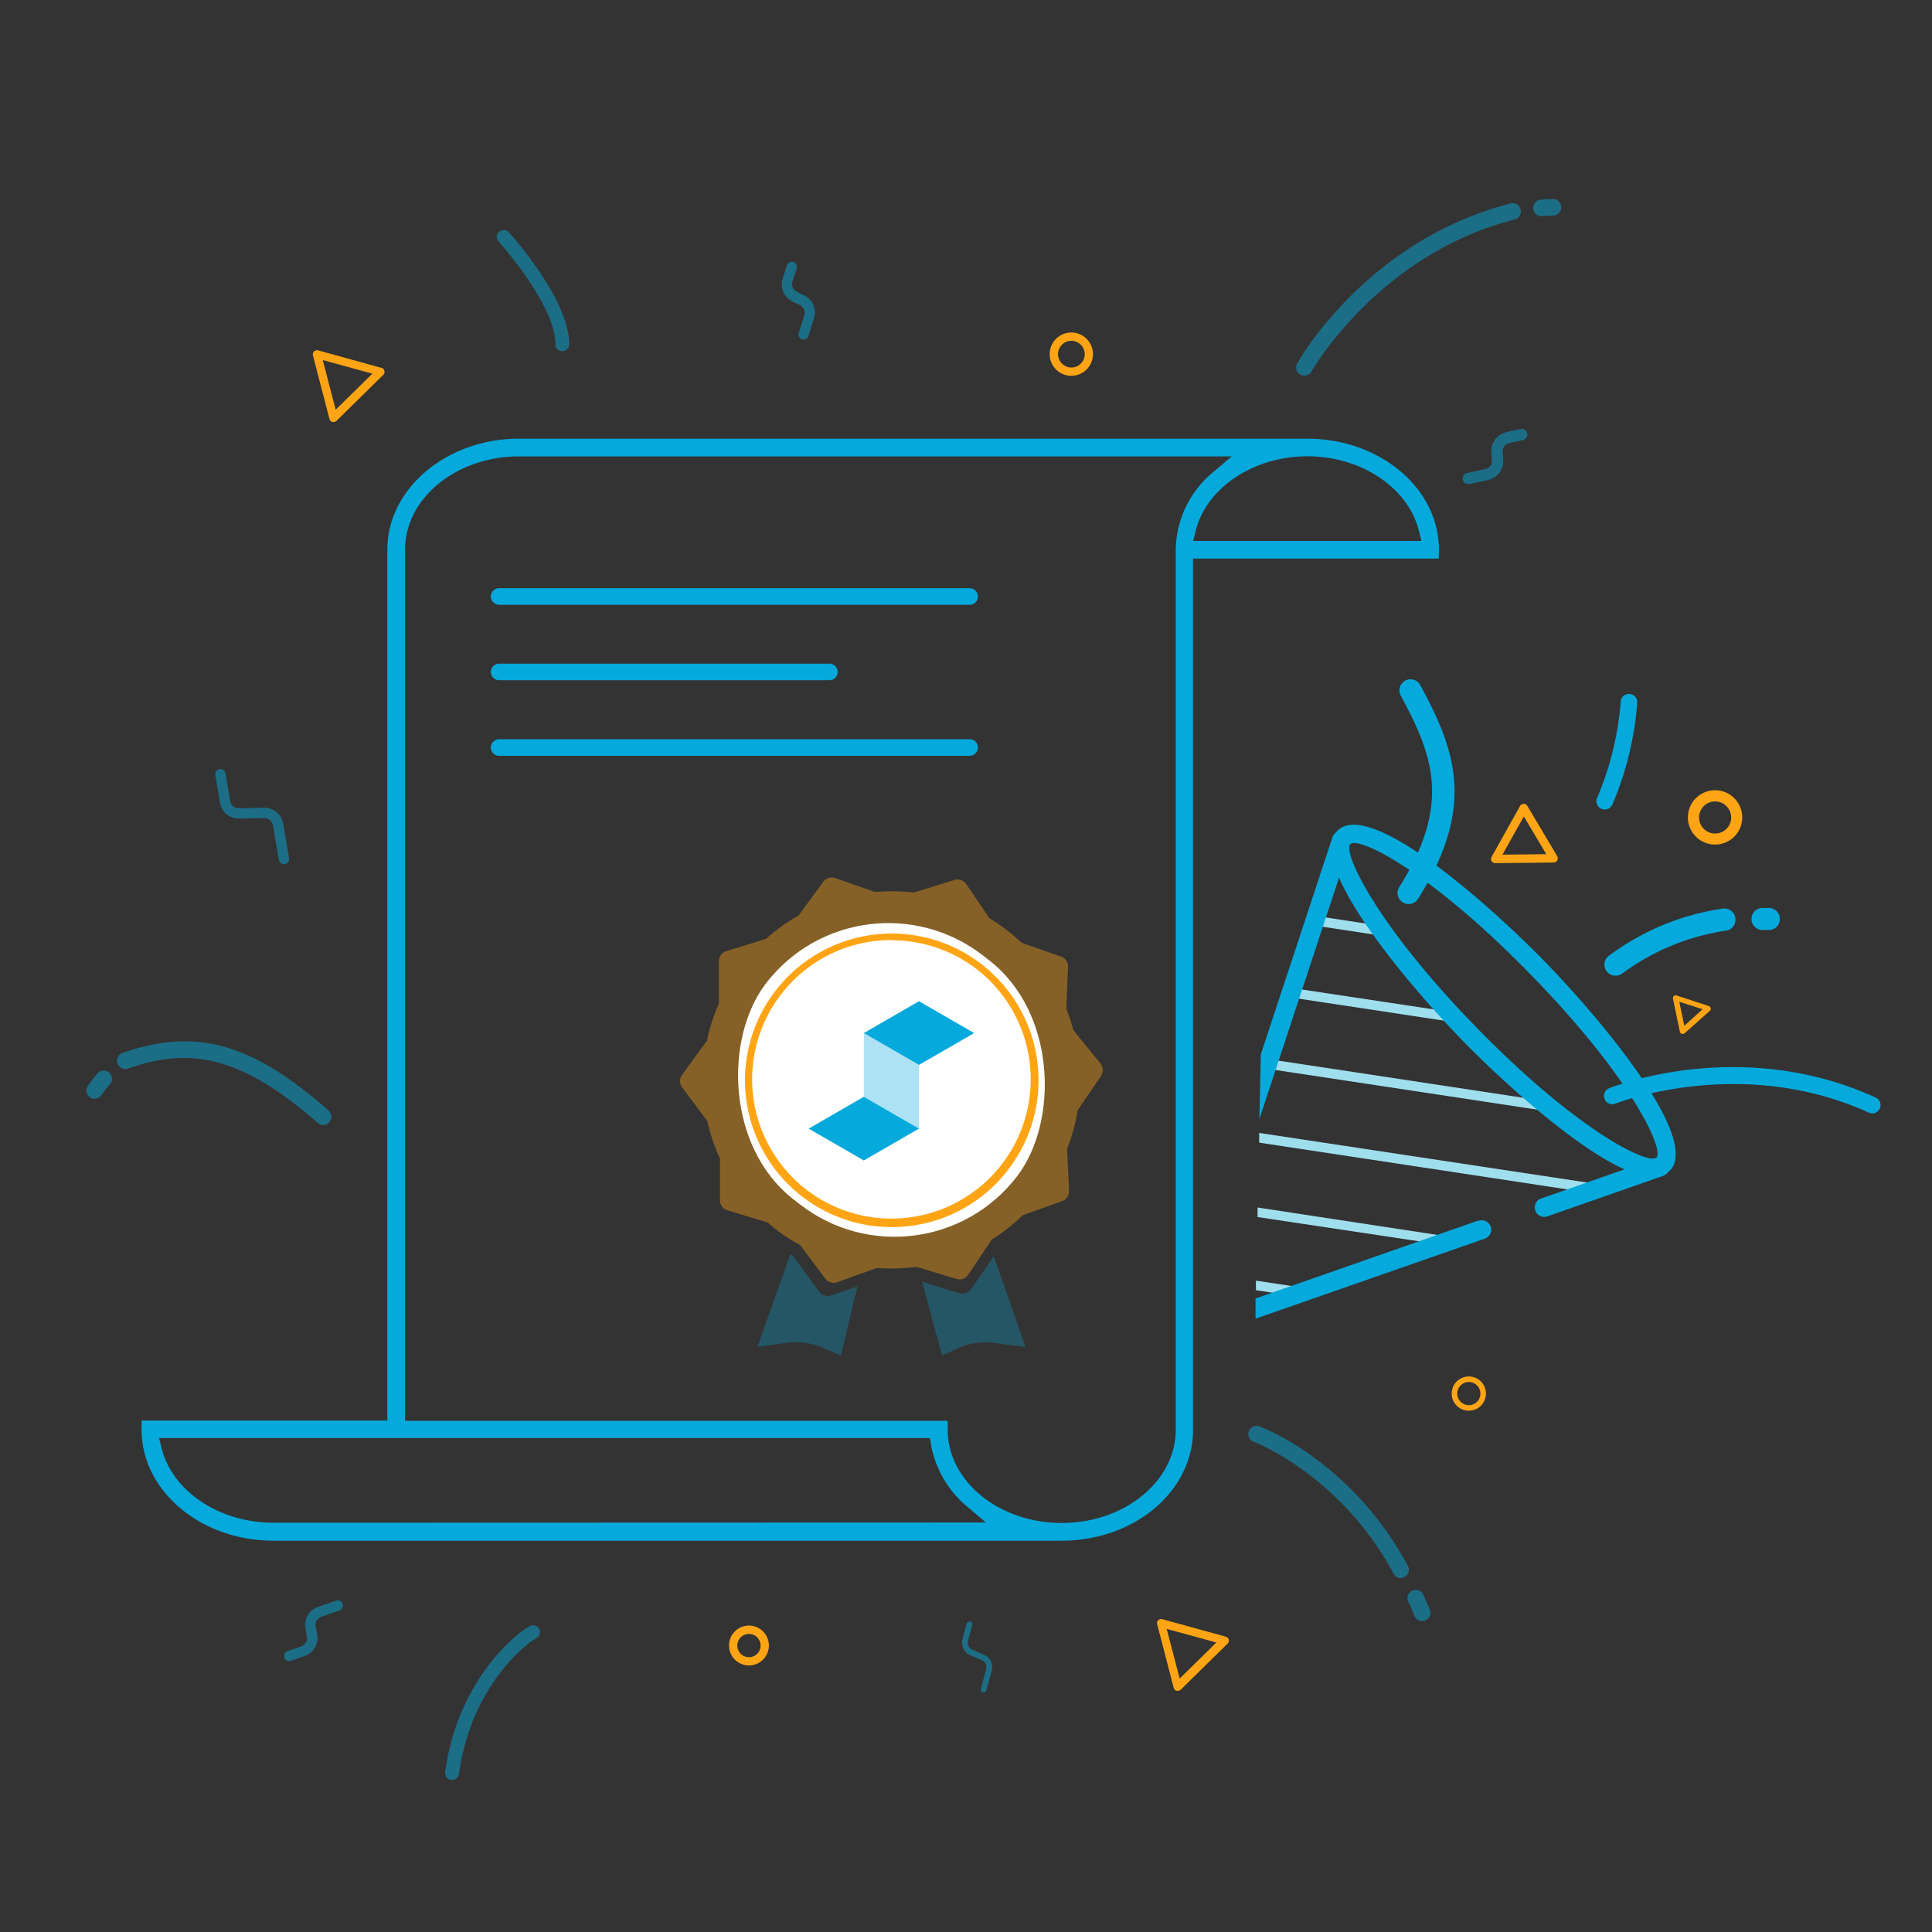 <svg xmlns="http://www.w3.org/2000/svg" width="350" height="350" viewBox="0 0 350 350"><rect x="0" y="0" width="350" height="350" fill="#333333" stroke="none"/><title>scholarship</title><path d="M260.68,99.59c0-11.1-10.7-20.12-23.86-20.12H94.19l-.52,0c-13,.17-23.5,9.19-23.5,20.1V257.35H25.65V259c0,11.09,10.71,20.11,23.87,20.11H192.3c12.89,0,23.35-8.51,23.82-19.38l0-1.07V101.19h44.52ZM49.52,275.86c-9.68,0-18.18-5.61-20.2-13.34l-.51-2H168.46l.22,1.29a19,19,0,0,0,6.69,11.26l3.24,2.75ZM213,259c0,9.32-9.27,16.9-20.66,16.9s-20.66-7.58-20.66-16.9v-1.61H73.38V99.59c0-9.33,9.27-16.91,20.66-16.91h129.1l-3.24,2.75A18.52,18.52,0,0,0,213,99.59Zm3.15-161,.51-2c2-7.73,10.52-13.34,20.2-13.34S255,88.29,257,96l.51,2Z" fill="#06a9db"/><path d="M199.45,194.93a1.94,1.94,0,0,0-.11-2.29l-4.88-6a34.89,34.89,0,0,0-1.28-3.86l.3-7.6a1.91,1.91,0,0,0-1.29-1.89l-7.1-2.49c-.83-.78-1.7-1.53-2.62-2.24a33.57,33.57,0,0,0-3.2-2.19l-4.22-6.2a1.91,1.91,0,0,0-2.16-.75l-7.34,2.27a34.33,34.33,0,0,0-7-.09l-7.22-2.53a1.93,1.93,0,0,0-2.19.68l-4.47,6.1a33.91,33.91,0,0,0-5.9,4.23l-7.18,2.22a1.92,1.92,0,0,0-1.35,1.85l0,7.63a33.9,33.9,0,0,0-2.18,6.78l-4.49,6.13a1.92,1.92,0,0,0,0,2.29l4.57,6.11a34,34,0,0,0,2.28,6.78l0,7.56a1.93,1.93,0,0,0,1.37,1.84l7.31,2.2c.46.41.91.83,1.41,1.21a32.24,32.24,0,0,0,4.46,2.88l4.52,6.06a1.91,1.91,0,0,0,2.19.66l7.19-2.58a34.68,34.68,0,0,0,7.13-.2l7.25,2.19a1.93,1.93,0,0,0,2.16-.78l4.25-6.35a33.27,33.27,0,0,0,5.62-4.41l7.12-2.55a1.92,1.92,0,0,0,1.27-1.9l-.36-7.58a34.44,34.44,0,0,0,1.92-7Z" fill="#ffa515" opacity="0.4"/><path d="M199.45,194.93a1.94,1.94,0,0,0-.11-2.29l-4.88-6a34.89,34.89,0,0,0-1.28-3.86l.3-7.6a1.91,1.91,0,0,0-1.29-1.89l-7.1-2.49c-.83-.78-1.7-1.53-2.62-2.24a33.57,33.57,0,0,0-3.2-2.19l-4.22-6.2a1.91,1.91,0,0,0-2.16-.75l-7.34,2.27a34.33,34.33,0,0,0-7-.09l-7.22-2.53a1.93,1.93,0,0,0-2.19.68l-4.47,6.1a33.91,33.91,0,0,0-5.9,4.23l-7.18,2.22a1.92,1.92,0,0,0-1.35,1.85l0,7.63a33.9,33.9,0,0,0-2.18,6.78l-4.49,6.13a1.92,1.92,0,0,0,0,2.29l4.57,6.11a34,34,0,0,0,2.28,6.78l0,7.56a1.93,1.93,0,0,0,1.37,1.84l7.31,2.2c.46.41.91.83,1.41,1.21a32.24,32.24,0,0,0,4.46,2.88l4.52,6.06a1.91,1.91,0,0,0,2.19.66l7.19-2.58a34.68,34.68,0,0,0,7.13-.2l7.25,2.19a1.93,1.93,0,0,0,2.16-.78l4.25-6.35a33.27,33.27,0,0,0,5.62-4.41l7.12-2.55a1.92,1.92,0,0,0,1.27-1.9l-.36-7.58a34.44,34.44,0,0,0,1.92-7Z" fill="none" opacity="0.5"/><rect x="132.8" y="167.67" width="57.37" height="55.95" rx="27.97" transform="translate(153.63 -57.92) rotate(37.76)" fill="#fff"/><path d="M166.73,181.52a.6.6,0,0,0-.49,0l-9.5,5.49a.54.54,0,0,0-.25.43v11a.54.54,0,0,1-.25.43l-9.49,5.49c-.14.07-.14.2,0,.28l9.49,5.48a.55.55,0,0,0,.5,0l9.49-5.48a.54.54,0,0,0,.25-.43v-11a.54.54,0,0,1,.25-.43l9.5-5.49c.13-.07.13-.2,0-.28Z" fill="#fff"/><polygon points="166.49 181.38 156.49 187.15 156.49 198.69 146.5 204.46 156.49 210.23 166.48 204.46 166.48 192.92 176.48 187.15 166.49 181.38" fill="#fff" opacity="0"/><polygon points="166.48 181.38 156.49 187.15 166.48 192.92 176.48 187.15 166.48 181.38" fill="#06a9db"/><polygon points="156.49 198.69 146.5 204.46 156.49 210.23 166.48 204.46 156.49 198.69" fill="#06a9db"/><polygon points="156.49 187.15 166.48 192.92 166.48 204.46 156.49 198.69 156.49 187.15" fill="#06a9db" opacity="0.33"/><path d="M166.73,181.52a.6.6,0,0,0-.49,0l-9.5,5.49a.54.54,0,0,0-.25.43v11a.54.54,0,0,1-.25.43l-9.49,5.49c-.14.07-.14.2,0,.28l9.49,5.48a.55.55,0,0,0,.5,0l9.49-5.48a.54.54,0,0,0,.25-.43v-11a.54.54,0,0,1,.25-.43l9.5-5.49c.13-.07.13-.2,0-.28Z" fill="none"/><path d="M161.46,222.3A26.59,26.59,0,1,1,182.57,212,26.49,26.49,0,0,1,161.46,222.3Zm0-52A25.23,25.23,0,1,0,177,175.63,25.3,25.3,0,0,0,161.51,170.34Z" fill="#ffa515"/><path d="M150.68,234.66a2,2,0,0,1-2.33-.73l-4.76-6.51-.39-.26-6,16.85,5.11-.71a12.66,12.66,0,0,1,6.18.61l3.84,1.66,3-12.52Z" fill="#06a9db" opacity="0.3"/><path d="M176,233.45a2.06,2.06,0,0,1-2.31.8l-6.66-2.08,3.63,13.4,3.5-1.6a12.47,12.47,0,0,1,6.14-.66l5.48.7-5.75-16.46Z" fill="#06a9db" opacity="0.3"/><path d="M175.66,109.56H90.42a1.5,1.5,0,0,1,0-3h85.24a1.5,1.5,0,1,1,0,3Z" fill="#06a9db"/><path d="M150.25,123.23H90.42a1.5,1.5,0,0,1,0-3h59.83a1.5,1.5,0,0,1,0,3Z" fill="#06a9db"/><path d="M175.66,136.92H90.42a1.5,1.5,0,1,1,0-3h85.24a1.5,1.5,0,0,1,0,3Z" fill="#06a9db"/><path d="M290.72,146.65a1.59,1.59,0,0,1-.59-.12,1.5,1.5,0,0,1-.79-2,54.93,54.93,0,0,0,4.26-17.43,1.5,1.5,0,0,1,3,.23,57.8,57.8,0,0,1-4.49,18.38A1.49,1.49,0,0,1,290.72,146.65Z" fill="#06a9db"/><path d="M310.71,153a4.92,4.92,0,1,1,4.91-4.91A4.91,4.91,0,0,1,310.71,153Zm0-7.82a2.91,2.91,0,1,0,2.91,2.91A2.91,2.91,0,0,0,310.71,145.19Z" fill="#ffa515"/><path d="M194.09,68.08A3.92,3.92,0,1,1,198,64.16,3.93,3.93,0,0,1,194.09,68.08Zm0-6.34a2.42,2.42,0,1,0,2.42,2.42A2.43,2.43,0,0,0,194.09,61.74Z" fill="#ffa515"/><path d="M135.69,301.71a3.61,3.61,0,1,1,3.6-3.6A3.61,3.61,0,0,1,135.69,301.71Zm0-5.71a2.11,2.11,0,1,0,2.1,2.11A2.11,2.11,0,0,0,135.69,296Z" fill="#ffa515"/><path d="M266.09,255.56a3.1,3.1,0,1,1,3.1-3.1A3.1,3.1,0,0,1,266.09,255.56Zm0-5.2a2.1,2.1,0,1,0,2.1,2.1A2.1,2.1,0,0,0,266.09,250.36Z" fill="#ffa515"/><path d="M255.19,163.78a2,2,0,0,1-1.07-.31,2,2,0,0,1-.63-2.77c9.5-15.07,6.1-23.88.27-34.68a2,2,0,0,1,3.54-1.9c6.27,11.61,10.22,21.84-.41,38.72A2,2,0,0,1,255.19,163.78Z" fill="#06a9db"/><path d="M58.55,203.81a1.52,1.52,0,0,1-1-.38c-14.75-13-24.07-13.42-34.33-9.85a1.5,1.5,0,0,1-1-2.84c13.32-4.62,23.43-1.79,37.3,10.44a1.5,1.5,0,0,1,.13,2.12A1.47,1.47,0,0,1,58.55,203.81Z" fill="#06a9db" opacity="0.5"/><path d="M270.87,156.37a.76.76,0,0,1-.66-1.13l5.16-9.22a.77.77,0,0,1,.66-.39.68.68,0,0,1,.66.37l5.41,9.09a.77.77,0,0,1-.65,1.16l-10.57.12Zm5.19-8.46-3.88,6.92,7.94-.09Z" fill="#ffa515"/><path d="M60.41,76.45l-.2,0a.75.75,0,0,1-.52-.53l-3-11.54a.74.74,0,0,1,.2-.72.75.75,0,0,1,.73-.19l11.5,3.18a.72.72,0,0,1,.52.53.74.74,0,0,1-.2.72l-8.5,8.36A.75.75,0,0,1,60.41,76.45ZM58.47,65.23l2.34,9,6.65-6.54Z" fill="#ffa515"/><path d="M213.36,306.31a.64.64,0,0,1-.2,0,.75.75,0,0,1-.53-.53l-3-11.54a.76.76,0,0,1,.2-.72.73.73,0,0,1,.73-.19l11.5,3.17a.75.75,0,0,1,.33,1.26l-8.51,8.36A.74.74,0,0,1,213.36,306.31Zm-2-11.22,2.35,9,6.65-6.54Z" fill="#ffa515"/><path d="M304.81,187.28a.4.4,0,0,1-.15,0,.49.49,0,0,1-.33-.37l-1.26-6a.52.52,0,0,1,.16-.47.49.49,0,0,1,.49-.1l5.86,1.92a.49.49,0,0,1,.33.37.5.5,0,0,1-.15.48l-4.62,4.11A.51.51,0,0,1,304.81,187.28Zm-.59-5.8.91,4.35,3.32-3Z" fill="#ffa515"/><path d="M320.44,168.48H319.3a2,2,0,0,1,0-4h1.14a2,2,0,0,1,0,4Z" fill="#06a9db"/><path d="M292.68,176.75a2,2,0,0,1-1.2-3.62,45.48,45.48,0,0,1,20.61-8.53,2,2,0,1,1,.58,4,41.66,41.66,0,0,0-18.8,7.78A2,2,0,0,1,292.68,176.75Z" fill="#06a9db"/><path d="M250.34,169.5h-.13l-12.08-1.84a.84.84,0,0,1-.73-1h0a.87.87,0,0,1,1-.73l12.08,1.84a.85.85,0,1,1-.12,1.7Z" fill="#9fdeed"/><path d="M263.27,185.13h-.13l-29.36-4.44a.87.87,0,0,1-.72-1,.86.86,0,0,1,1-.71h0l29.36,4.44a.85.85,0,0,1,.71,1h0A.84.84,0,0,1,263.27,185.13Z" fill="#9fdeed"/><path d="M280.32,201.28h-.1l-50.66-7.67a.87.87,0,0,1,.08-1.74l.17,0,50.67,7.69a.84.84,0,0,1,.72,1h0A.87.87,0,0,1,280.32,201.28Z" fill="#9fdeed"/><path d="M339.17,201.7a1.44,1.44,0,0,1-.63-.14c-23.09-10.54-45.68-1.72-45.9-1.63a1.5,1.5,0,1,1-1.12-2.79c1-.39,24-9.41,48.27,1.69a1.5,1.5,0,0,1-.62,2.87Z" fill="#06a9db"/><path d="M257.63,293.68a1.49,1.49,0,0,1-1.39-.94c-.36-.89-.75-1.78-1.15-2.65a1.5,1.5,0,0,1,2.72-1.26c.42.91.83,1.85,1.21,2.79a1.5,1.5,0,0,1-.83,1.95A1.55,1.55,0,0,1,257.63,293.68Z" fill="#06a9db" opacity="0.5"/><path d="M253.79,285.89a1.51,1.51,0,0,1-1.32-.79c-9.57-17.8-25-23.77-25.17-23.83a1.5,1.5,0,1,1,1-2.81c.67.25,16.63,6.38,26.76,25.22a1.5,1.5,0,0,1-.61,2A1.53,1.53,0,0,1,253.79,285.89Z" fill="#06a9db" opacity="0.5"/><path d="M236.29,68.05a1.47,1.47,0,0,1-.73-.19,1.51,1.51,0,0,1-.58-2c.51-.91,12.78-22.36,38.67-29a1.5,1.5,0,0,1,.74,2.91c-24.65,6.28-36.67,27.3-36.79,27.52A1.48,1.48,0,0,1,236.29,68.05Z" fill="#06a9db" opacity="0.5"/><path d="M236,233.27,227.52,232v1.73l8.2,1.23h.13a.85.85,0,1,0,.13-1.7Z" fill="#9fdeed"/><path d="M262.26,224l-34.44-5.25v1.73L262,225.61h.14a.84.84,0,0,0,.91-.79.86.86,0,0,0-.8-.91h0Z" fill="#9fdeed"/><path d="M289.53,214.53l-61.42-9.29V207l61.19,9.28h.13a.85.85,0,0,0,.84-.73.87.87,0,0,0-.74-1Z" fill="#9fdeed"/><path d="M267.85,221.1l-40.4,14.13v3.66L269,224.39a1.71,1.71,0,1,0-1.13-3.23Z" fill="#06a9db"/><path d="M279.77,174.11c-10.41-10.66-31.64-29.34-37.47-23.64l-.28.33a1.68,1.68,0,0,0-.61.8l-13,39.4-.26,11.73L242.58,159c3.9,9,15.06,22,22.4,29.53s20.38,19.33,29.32,23.31l-15.1,5.28a1.71,1.71,0,0,0,.57,3.33,1.63,1.63,0,0,0,.57-.1l21-7.35a1.77,1.77,0,0,0,.75-.57,2.91,2.91,0,0,0,.33-.26C308.3,206.47,290.18,184.79,279.77,174.11Zm20.29,35.58c-1.42,1.42-14.37-4.85-32.63-23.6s-24.21-31.72-22.79-33.17a1,1,0,0,1,.67-.2c3.19,0,15.34,6.75,31.95,23.8,18.32,18.73,24.31,31.78,22.8,33.21Z" fill="#06a9db"/><path d="M145.59,61.49a.84.84,0,0,1-.27,0,.93.93,0,0,1-.62-1.17l1-3.19a1.56,1.56,0,0,0-.82-1.87l-1.31-.63a3.45,3.45,0,0,1-1.79-4.11l.76-2.44a.92.92,0,0,1,1.17-.62.94.94,0,0,1,.62,1.17L143.55,51a1.56,1.56,0,0,0,.82,1.87l1.3.63a3.42,3.42,0,0,1,1.8,4.11l-1,3.19A.93.93,0,0,1,145.59,61.49Z" fill="#06a9db" opacity="0.5"/><path d="M266.09,87.68a1,1,0,0,1-.22-2l3.26-.73a1.45,1.45,0,0,0,1.14-1.54l-.1-1.44a3.54,3.54,0,0,1,2.76-3.69l2.5-.56a1,1,0,0,1,1.23.79,1,1,0,0,1-.79,1.22l-2.49.55a1.48,1.48,0,0,0-1.15,1.54l.1,1.45a3.51,3.51,0,0,1-2.75,3.69l-3.26.73A.9.9,0,0,1,266.09,87.68Z" fill="#06a9db" opacity="0.5"/><path d="M178.22,306.6a.34.34,0,0,1-.14,0,.52.52,0,0,1-.37-.64l.94-3.59a1.36,1.36,0,0,0-.78-1.61l-2.13-.92a2.45,2.45,0,0,1-1.39-2.86l.76-2.85a.53.53,0,0,1,.65-.37.52.52,0,0,1,.37.64l-.76,2.85a1.4,1.4,0,0,0,.79,1.62l2.13.92a2.42,2.42,0,0,1,1.39,2.85l-1,3.59A.52.52,0,0,1,178.22,306.6Z" fill="#06a9db" opacity="0.5"/><path d="M51.44,156.55a.92.92,0,0,1-.92-.78l-1.07-6.26a1.56,1.56,0,0,0-1.54-1.3h0l-4.6.08a3.46,3.46,0,0,1-3.46-2.87L39,140.35a.94.94,0,0,1,1.85-.31l.85,5.07a1.58,1.58,0,0,0,1.54,1.31h0l4.61-.09h.06a3.46,3.46,0,0,1,3.39,2.86l1.06,6.26a.94.94,0,0,1-.76,1.09Z" fill="#06a9db" opacity="0.5"/><path d="M52.4,300.94a.92.92,0,0,1-.88-.63.93.93,0,0,1,.58-1.19l2.49-.86a1.58,1.58,0,0,0,1-1.77L55.33,295a3.42,3.42,0,0,1,2.25-3.88L60.81,290a.94.94,0,1,1,.62,1.77l-3.24,1.13a1.55,1.55,0,0,0-1,1.76l.29,1.52A3.46,3.46,0,0,1,55.2,300l-2.49.86A.81.81,0,0,1,52.4,300.94Z" fill="#06a9db" opacity="0.5"/><g opacity="0.5"><path d="M18.88,195.35a22.21,22.21,0,0,0-1.71,2.2" fill="#06a9db"/><path d="M17.17,199.05a1.52,1.52,0,0,1-.84-.25,1.5,1.5,0,0,1-.4-2.09,23.59,23.59,0,0,1,1.84-2.37,1.5,1.5,0,0,1,2.22,2,20.83,20.83,0,0,0-1.58,2A1.49,1.49,0,0,1,17.17,199.05Z" fill="#06a9db"/></g><path d="M279.31,39.17a1.5,1.5,0,0,1-.13-3s.86-.08,2.07-.13h.06a1.5,1.5,0,0,1,.06,3c-1.1.05-1.9.12-1.92.12Z" fill="#06a9db" opacity="0.5"/><path d="M101.87,63.62a1.25,1.25,0,0,1-1.25-1.25c0-7.17-10.17-18.48-10.27-18.59A1.25,1.25,0,1,1,92.2,42.1c.45.49,10.92,12.14,10.92,20.27A1.25,1.25,0,0,1,101.87,63.62Z" fill="#06a9db" opacity="0.5"/><path d="M81.88,322.45l-.17,0a1.25,1.25,0,0,1-1.07-1.4C82.9,304.47,93.33,296,96,294.58a1.25,1.25,0,0,1,1.15,2.22c-2.28,1.18-11.94,9.23-14,24.56A1.26,1.26,0,0,1,81.88,322.45Z" fill="#06a9db" opacity="0.5"/></svg>